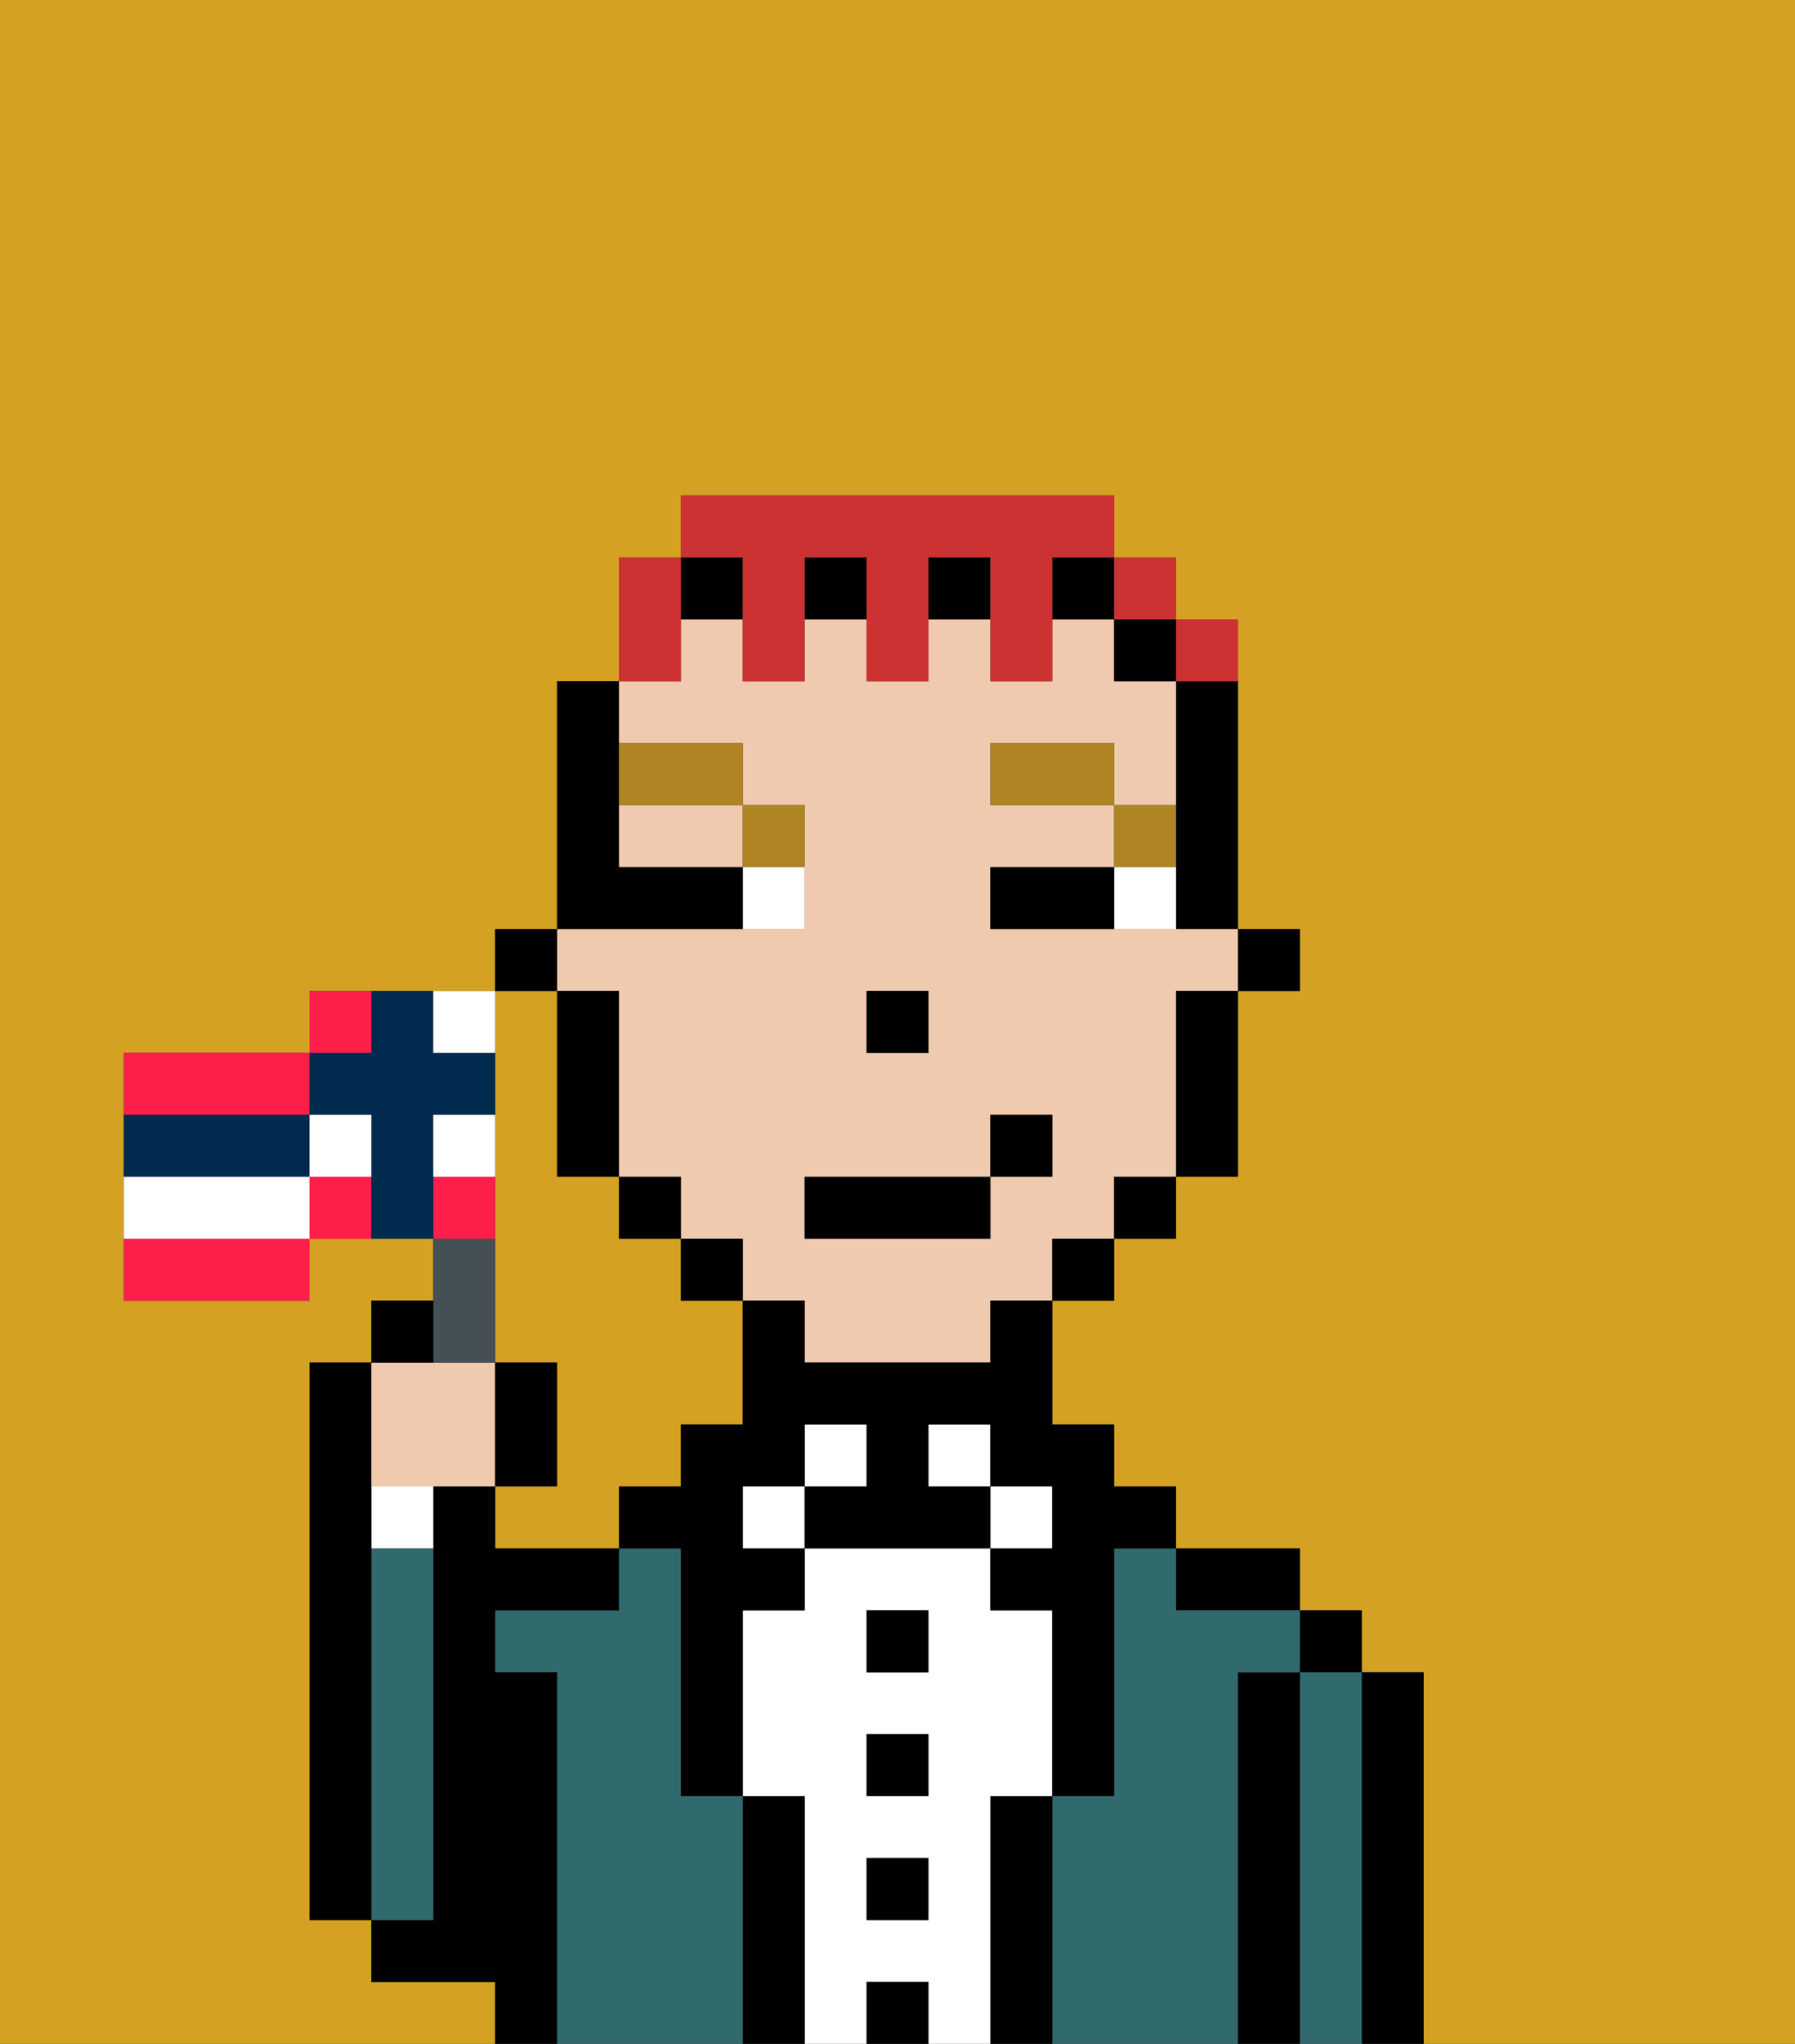 <svg xmlns="http://www.w3.org/2000/svg" viewBox="0 0 29 33"><rect x="0" y="0" width="29" height="33" fill="#333333" stroke="none"/><defs><style>polygon,rect,path{shape-rendering:crispedges;}.bb11-1{fill:#d4a122;}.bb11-2{fill:#000000;}.bb11-3{fill:#316a6d;}.bb11-4{fill:#ffffff;}.bb11-5{fill:#efcaaf;}.bb11-6{fill:#af8423;}.bb11-7{fill:#cc3232;}.bb11-8{fill:#455054;}.bb11-9{fill:#ff1f4a;}.bb11-10{fill:#002b4f;}</style></defs><path class="bb11-1" d="M0,33H8V32H6V31H5V22H6V21H7V20H5v1H2V17H5V16H8V15H9V11h1V9h1V8h7V9h1v1h1v5h1v1H20v3H19v1H18v1H17v2h1v1h1v1h2v1h1v1h1v6h6V0H0Z"/><path class="bb11-1" d="M8,18v4H9v2H8v1h2V24h1V23h1V21H11V20H10V19H9V16H8v2Z"/><path class="bb11-2" d="M23,27H22v6h1V27Z"/><rect class="bb11-2" x="21" y="26" width="1" height="1"/><path class="bb11-3" d="M22,27H21v6h1V27Z"/><path class="bb11-2" d="M21,27H20v6h1V27Z"/><path class="bb11-2" d="M20,26h1V25H19v1Z"/><path class="bb11-3" d="M20,27h1V26H19V25H18v4H17v4h3V27Z"/><rect class="bb11-4" x="16" y="24" width="1" height="1"/><path class="bb11-2" d="M17,29H16v4h1V29Z"/><rect class="bb11-4" x="15" y="23" width="1" height="1"/><path class="bb11-4" d="M16,29h1V26H16V25H13v1H12v3h1v4h1V32h1v1h1V29Zm-1,2H14V30h1Zm0-2H14V28h1Zm0-2H14V26h1Z"/><rect class="bb11-2" x="14" y="26" width="1" height="1"/><rect class="bb11-2" x="14" y="28" width="1" height="1"/><rect class="bb11-2" x="14" y="30" width="1" height="1"/><rect class="bb11-2" x="14" y="32" width="1" height="1"/><rect class="bb11-4" x="13" y="23" width="1" height="1"/><rect class="bb11-4" x="12" y="24" width="1" height="1"/><path class="bb11-2" d="M13,29H12v4h1V29Z"/><path class="bb11-3" d="M12,29H11V25H10v1H8v1H9v6h3V29Z"/><path class="bb11-2" d="M9,27H8V26h2V25H8V24H7v7H6v1H8v1H9V27Z"/><path class="bb11-4" d="M6,25H7V24H6Z"/><path class="bb11-3" d="M7,30V25H6v6H7Z"/><path class="bb11-2" d="M6,25V22H5v9H6V25Z"/><rect class="bb11-2" x="20" y="15" width="1" height="1"/><path class="bb11-2" d="M19,12v3h1V11H19Z"/><path class="bb11-5" d="M10,16v3h1v1h1v1h1v1h3V21h1V20h1V19h1V16h1V15H16V14h2V13H16V12h2v1h1V11H18V10H17v1H16V10H15v1H14V10H13v1H12V10H11v1H10v1h2v1h1v2H9v1Zm4,0h1v1H14Zm-1,3h3V18h1v1H16v1H13Z"/><path class="bb11-5" d="M10,14h2V13H10Z"/><path class="bb11-2" d="M19,17v2h1V16H19Z"/><rect class="bb11-2" x="18" y="10" width="1" height="1"/><rect class="bb11-2" x="18" y="19" width="1" height="1"/><rect class="bb11-2" x="17" y="20" width="1" height="1"/><path class="bb11-2" d="M16,22H13V21H12v2H11v1H10v1h1v4h1V26h1V25H12V24h1V23h1v1H13v1h3V24H15V23h1v1h1v1H16v1h1v3h1V25h1V24H18V23H17V21H16Z"/><rect class="bb11-2" x="15" y="9" width="1" height="1"/><rect class="bb11-2" x="13" y="9" width="1" height="1"/><rect class="bb11-2" x="17" y="9" width="1" height="1"/><rect class="bb11-2" x="11" y="9" width="1" height="1"/><rect class="bb11-2" x="11" y="20" width="1" height="1"/><rect class="bb11-2" x="10" y="19" width="1" height="1"/><path class="bb11-2" d="M10,16H9v3h1V16Z"/><rect class="bb11-2" x="8" y="15" width="1" height="1"/><rect class="bb11-2" x="14" y="16" width="1" height="1"/><path class="bb11-4" d="M18,14v1h1V14Z"/><path class="bb11-4" d="M12,15h1V14H12Z"/><path class="bb11-2" d="M17,14H16v1h2V14Z"/><path class="bb11-2" d="M12,15V14H10V11H9v4h3Z"/><path class="bb11-6" d="M19,13H18v1h1Z"/><rect class="bb11-6" x="16" y="12" width="2" height="1"/><path class="bb11-6" d="M13,14V13H12v1Z"/><path class="bb11-6" d="M12,13V12H10v1Z"/><rect class="bb11-2" x="13" y="19" width="3" height="1"/><rect class="bb11-2" x="16" y="18" width="1" height="1"/><path class="bb11-7" d="M11,10V9H10v2h1Z"/><path class="bb11-7" d="M12,10v1h1V9h1v2h1V9h1v2h1V9h1V8H11V9h1Z"/><rect class="bb11-7" x="18" y="9" width="1" height="1"/><path class="bb11-7" d="M20,11V10H19v1Z"/><path class="bb11-5" d="M7,24H8V22H6v2Z"/><path class="bb11-8" d="M8,22V20H7v2Z"/><path class="bb11-2" d="M7,21H6v1H7Z"/><path class="bb11-2" d="M9,22H8v2H9Z"/><path class="bb11-9" d="M5,17H2v1H5Z"/><path class="bb11-9" d="M2,21H5V20H2Z"/><path class="bb11-9" d="M5,19v1H6V19Z"/><path class="bb11-9" d="M8,19H7v1H8Z"/><path class="bb11-10" d="M7,18H8V17H7V16H6v1H5v1H6v2H7V18Z"/><path class="bb11-10" d="M5,19V18H2v1H5Z"/><path class="bb11-9" d="M6,16H5v1H6Z"/><path class="bb11-4" d="M6,19V18H5v1Z"/><path class="bb11-4" d="M4,19H2v1H5V19Z"/><path class="bb11-4" d="M7,18v1H8V18Z"/><path class="bb11-4" d="M8,17V16H7v1Z"/></svg>